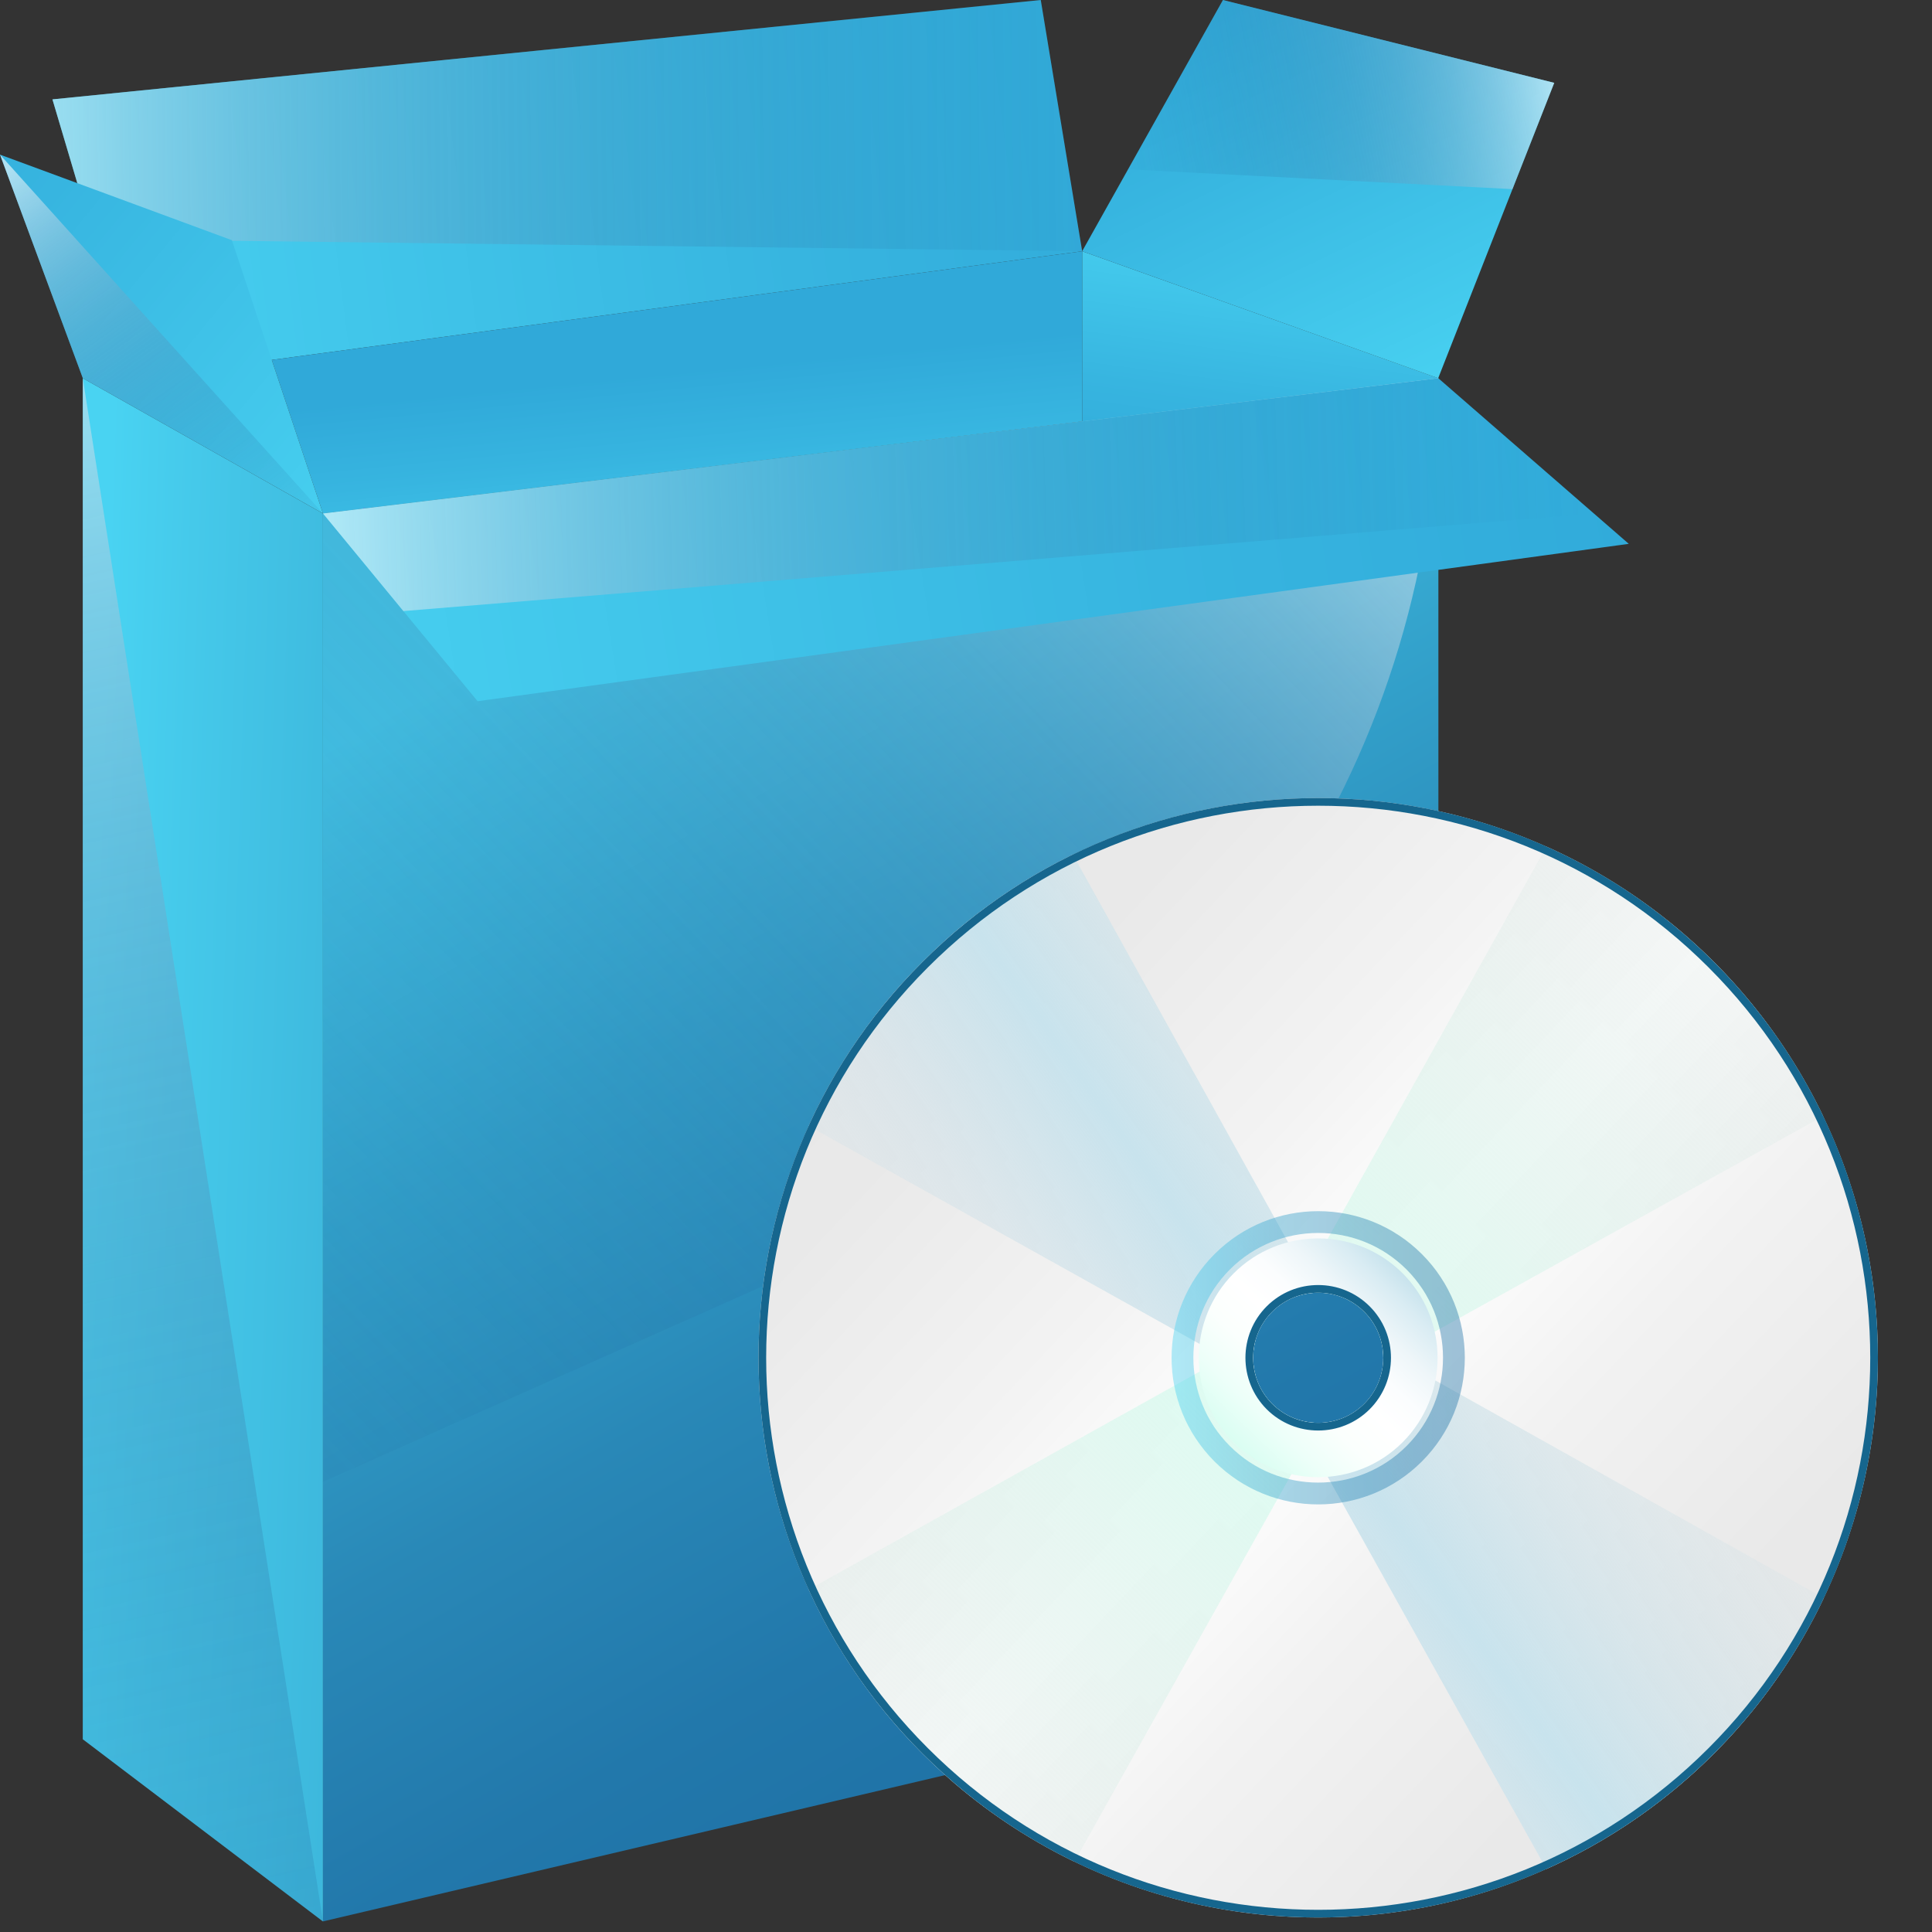 <?xml version="1.0" encoding="utf-8"?>
<!-- Generator: Adobe Illustrator 26.0.1, SVG Export Plug-In . SVG Version: 6.00 Build 0)  -->
<svg version="1.1" id="Layer_1" xmlns="http://www.w3.org/2000/svg" xmlns:xlink="http://www.w3.org/1999/xlink" x="0px" y="0px"
	 viewBox="0 0 55 55" style="enable-background:new 0 0 55 55;" xml:space="preserve">
<rect x="0" y="0" width="55" height="55" fill="#333333" stroke="none"/>
<g>
	<g>
		<linearGradient id="SVGID_1_" gradientUnits="userSpaceOnUse" x1="2.496" y1="32.624" x2="40.635" y2="33.885">
			<stop  offset="0" style="stop-color:#49D3F2"/>
			<stop  offset="0.064" style="stop-color:#45C9EA"/>
			<stop  offset="0.342" style="stop-color:#34A4CD"/>
			<stop  offset="0.6" style="stop-color:#2988B7"/>
			<stop  offset="0.827" style="stop-color:#2278AB"/>
			<stop  offset="1" style="stop-color:#1F72A6"/>
		</linearGradient>
		<path style="fill:url(#SVGID_1_);" d="M2.357,10.767v38.745l6.837,5.187V14.618L2.357,10.767L2.357,10.767z"/>
		
			<linearGradient id="SVGID_00000077325979936270763600000014440832168026720667_" gradientUnits="userSpaceOnUse" x1="37.381" y1="6.382" x2="36.293" y2="14.497">
			<stop  offset="0" style="stop-color:#49D3F2"/>
			<stop  offset="0.631" style="stop-color:#37B5E0"/>
			<stop  offset="0.999" style="stop-color:#30A9D9"/>
		</linearGradient>
		<polygon style="fill:url(#SVGID_00000077325979936270763600000014440832168026720667_);" points="40.945,10.767 40.945,28.056 
			30.807,28.056 30.807,7.152 		"/>
		<polygon style="fill:none;" points="40.945,10.767 9.195,14.618 9.195,54.698 40.945,47.232 		"/>
		<polygon style="fill:none;" points="40.945,10.767 9.195,14.618 9.195,54.698 40.945,47.232 		"/>
		
			<linearGradient id="SVGID_00000008870591247136532830000017941460298090064829_" gradientUnits="userSpaceOnUse" x1="0.32" y1="7.098" x2="34.941" y2="2.68">
			<stop  offset="0" style="stop-color:#49D3F2"/>
			<stop  offset="0.631" style="stop-color:#37B5E0"/>
			<stop  offset="0.999" style="stop-color:#30A9D9"/>
		</linearGradient>
		<polygon style="fill:url(#SVGID_00000008870591247136532830000017941460298090064829_);" points="30.807,7.152 7.737,10.246 
			3.851,10.767 2.201,5.214 1.493,2.829 29.628,0 		"/>
		<polygon style="fill:none;" points="40.945,10.767 9.195,14.618 9.195,54.698 40.945,47.232 		"/>
		
			<linearGradient id="SVGID_00000124866982674702855390000011579454182227846558_" gradientUnits="userSpaceOnUse" x1="20.094" y1="17.052" x2="19.453" y2="10.539">
			<stop  offset="0" style="stop-color:#49D3F2"/>
			<stop  offset="0.631" style="stop-color:#37B5E0"/>
			<stop  offset="0.999" style="stop-color:#30A9D9"/>
		</linearGradient>
		<polygon style="fill:url(#SVGID_00000124866982674702855390000011579454182227846558_);" points="30.807,7.152 30.807,11.997 
			9.195,14.618 7.737,10.246 		"/>
		
			<linearGradient id="SVGID_00000084526275151357257690000002674407469143442087_" gradientUnits="userSpaceOnUse" x1="40.921" y1="11.773" x2="34.531" y2="-1.437">
			<stop  offset="0" style="stop-color:#49D3F2"/>
			<stop  offset="0.631" style="stop-color:#37B5E0"/>
			<stop  offset="0.999" style="stop-color:#30A9D9"/>
		</linearGradient>
		<polygon style="fill:url(#SVGID_00000084526275151357257690000002674407469143442087_);" points="34.815,0 44.246,2.358 
			40.942,10.767 30.807,7.152 		"/>
		
			<linearGradient id="SVGID_00000039837811936992344520000011194953635844299173_" gradientUnits="userSpaceOnUse" x1="-0.901" y1="3.878" x2="35.381" y2="3.526">
			<stop  offset="0" style="stop-color:#FFFFFF;stop-opacity:0.6"/>
			<stop  offset="0.036" style="stop-color:#EAF2F7;stop-opacity:0.578"/>
			<stop  offset="0.127" style="stop-color:#BBD4E4;stop-opacity:0.524"/>
			<stop  offset="0.224" style="stop-color:#91BAD3;stop-opacity:0.466"/>
			<stop  offset="0.324" style="stop-color:#6EA4C5;stop-opacity:0.406"/>
			<stop  offset="0.43" style="stop-color:#5191BA;stop-opacity:0.342"/>
			<stop  offset="0.542" style="stop-color:#3B84B1;stop-opacity:0.275"/>
			<stop  offset="0.664" style="stop-color:#2B7AAB;stop-opacity:0.201"/>
			<stop  offset="0.804" style="stop-color:#2274A7;stop-opacity:0.117"/>
			<stop  offset="1" style="stop-color:#1F72A6;stop-opacity:0"/>
		</linearGradient>
		<polygon style="fill:url(#SVGID_00000039837811936992344520000011194953635844299173_);" points="2.675,6.807 2.201,5.214 
			1.493,2.829 29.628,0 30.807,7.152 		"/>
		<polyline style="fill:none;stroke:#6493D4;stroke-width:0.112;stroke-miterlimit:10;" points="11.483,15.905 11.031,15.35 
			10.324,14.481 		"/>
		
			<linearGradient id="SVGID_00000127013016060654318790000008607075479470088380_" gradientUnits="userSpaceOnUse" x1="11.732" y1="14.772" x2="-5.162" y2="0.866">
			<stop  offset="0" style="stop-color:#49D3F2"/>
			<stop  offset="0.631" style="stop-color:#37B5E0"/>
			<stop  offset="0.999" style="stop-color:#30A9D9"/>
		</linearGradient>
		<polygon style="fill:url(#SVGID_00000127013016060654318790000008607075479470088380_);" points="9.195,14.618 2.358,10.767 
			0,4.402 2.201,5.214 6.601,6.838 7.737,10.246 		"/>
		<polygon style="fill:none;" points="40.945,10.767 9.195,14.618 9.195,54.698 40.945,47.232 		"/>
		
			<linearGradient id="SVGID_00000142883147146821672050000015184125814398473654_" gradientUnits="userSpaceOnUse" x1="16.348" y1="17.333" x2="33.842" y2="48.223">
			<stop  offset="0" style="stop-color:#49D3F2"/>
			<stop  offset="0.064" style="stop-color:#45C9EA"/>
			<stop  offset="0.342" style="stop-color:#34A4CD"/>
			<stop  offset="0.6" style="stop-color:#2988B7"/>
			<stop  offset="0.827" style="stop-color:#2278AB"/>
			<stop  offset="1" style="stop-color:#1F72A6"/>
		</linearGradient>
		<polygon style="fill:url(#SVGID_00000142883147146821672050000015184125814398473654_);" points="40.945,10.767 9.195,14.618 
			9.195,54.698 40.945,47.232 		"/>
		<polygon style="fill:none;" points="40.945,10.767 9.195,14.618 9.195,54.698 40.945,47.232 		"/>
		
			<linearGradient id="SVGID_00000140008705960919320900000017102567082358390147_" gradientUnits="userSpaceOnUse" x1="36.725" y1="7.367" x2="-2.248" y2="44.31">
			<stop  offset="0" style="stop-color:#FFFFFF;stop-opacity:0.6"/>
			<stop  offset="0.013" style="stop-color:#F4F8FB;stop-opacity:0.592"/>
			<stop  offset="0.069" style="stop-color:#C8DCE9;stop-opacity:0.558"/>
			<stop  offset="0.132" style="stop-color:#9FC3D9;stop-opacity:0.521"/>
			<stop  offset="0.199" style="stop-color:#7DADCB;stop-opacity:0.481"/>
			<stop  offset="0.271" style="stop-color:#5F9BC0;stop-opacity:0.437"/>
			<stop  offset="0.351" style="stop-color:#488CB6;stop-opacity:0.389"/>
			<stop  offset="0.442" style="stop-color:#3580AF;stop-opacity:0.335"/>
			<stop  offset="0.55" style="stop-color:#2978AA;stop-opacity:0.27"/>
			<stop  offset="0.693" style="stop-color:#2173A7;stop-opacity:0.184"/>
			<stop  offset="1" style="stop-color:#1F72A6;stop-opacity:0"/>
		</linearGradient>
		<path style="fill:url(#SVGID_00000140008705960919320900000017102567082358390147_);" d="M40.945,10.767l-31.75,3.851v27.567
			l15.954-7.099C34.755,30.811,40.945,21.282,40.945,10.767L40.945,10.767z"/>
		
			<linearGradient id="SVGID_00000163053932300066569600000002988287171146989206_" gradientUnits="userSpaceOnUse" x1="0.176" y1="4.846" x2="9.24" y2="17.545">
			<stop  offset="0" style="stop-color:#FFFFFF;stop-opacity:0.6"/>
			<stop  offset="0.036" style="stop-color:#EAF2F7;stop-opacity:0.578"/>
			<stop  offset="0.127" style="stop-color:#BBD4E4;stop-opacity:0.524"/>
			<stop  offset="0.224" style="stop-color:#91BAD3;stop-opacity:0.466"/>
			<stop  offset="0.324" style="stop-color:#6EA4C5;stop-opacity:0.406"/>
			<stop  offset="0.43" style="stop-color:#5191BA;stop-opacity:0.342"/>
			<stop  offset="0.542" style="stop-color:#3B84B1;stop-opacity:0.275"/>
			<stop  offset="0.664" style="stop-color:#2B7AAB;stop-opacity:0.201"/>
			<stop  offset="0.804" style="stop-color:#2274A7;stop-opacity:0.117"/>
			<stop  offset="1" style="stop-color:#1F72A6;stop-opacity:0"/>
		</linearGradient>
		<polygon style="fill:url(#SVGID_00000163053932300066569600000002988287171146989206_);" points="9.195,14.618 2.358,10.767 
			0,4.402 		"/>
		
			<linearGradient id="SVGID_00000015351210135070905770000001712232528038523048_" gradientUnits="userSpaceOnUse" x1="44.184" y1="1.682" x2="30.785" y2="4.261">
			<stop  offset="0" style="stop-color:#FFFFFF;stop-opacity:0.6"/>
			<stop  offset="0.036" style="stop-color:#EAF2F7;stop-opacity:0.578"/>
			<stop  offset="0.127" style="stop-color:#BBD4E4;stop-opacity:0.524"/>
			<stop  offset="0.224" style="stop-color:#91BAD3;stop-opacity:0.466"/>
			<stop  offset="0.324" style="stop-color:#6EA4C5;stop-opacity:0.406"/>
			<stop  offset="0.43" style="stop-color:#5191BA;stop-opacity:0.342"/>
			<stop  offset="0.542" style="stop-color:#3B84B1;stop-opacity:0.275"/>
			<stop  offset="0.664" style="stop-color:#2B7AAB;stop-opacity:0.201"/>
			<stop  offset="0.804" style="stop-color:#2274A7;stop-opacity:0.117"/>
			<stop  offset="1" style="stop-color:#1F72A6;stop-opacity:0"/>
		</linearGradient>
		<polygon style="fill:url(#SVGID_00000015351210135070905770000001712232528038523048_);" points="34.815,0 44.246,2.358 
			43.057,5.384 32.113,4.821 		"/>
		
			<linearGradient id="SVGID_00000049926489893849170640000009328424855718891151_" gradientUnits="userSpaceOnUse" x1="5.985" y1="18.518" x2="48.449" y2="11.761">
			<stop  offset="0" style="stop-color:#49D3F2"/>
			<stop  offset="0.631" style="stop-color:#37B5E0"/>
			<stop  offset="0.999" style="stop-color:#30A9D9"/>
		</linearGradient>
		<polygon style="fill:url(#SVGID_00000049926489893849170640000009328424855718891151_);" points="46.368,15.482 40.945,16.223 
			30.807,17.609 13.596,19.962 9.195,14.618 30.807,11.997 40.945,10.767 		"/>
		
			<linearGradient id="SVGID_00000036229438146218618440000015580868106143050682_" gradientUnits="userSpaceOnUse" x1="8.764" y1="14.565" x2="45.018" y2="13.56">
			<stop  offset="0" style="stop-color:#FFFFFF;stop-opacity:0.6"/>
			<stop  offset="0.095" style="stop-color:#D3E3ED;stop-opacity:0.543"/>
			<stop  offset="0.213" style="stop-color:#A4C5DB;stop-opacity:0.472"/>
			<stop  offset="0.334" style="stop-color:#7BACCA;stop-opacity:0.4"/>
			<stop  offset="0.458" style="stop-color:#5A97BD;stop-opacity:0.326"/>
			<stop  offset="0.584" style="stop-color:#4087B3;stop-opacity:0.25"/>
			<stop  offset="0.713" style="stop-color:#2D7BAC;stop-opacity:0.172"/>
			<stop  offset="0.849" style="stop-color:#2374A7;stop-opacity:0.091"/>
			<stop  offset="1" style="stop-color:#1F72A6;stop-opacity:0"/>
		</linearGradient>
		<polygon style="fill:url(#SVGID_00000036229438146218618440000015580868106143050682_);" points="11.483,17.396 9.195,14.618 
			30.807,11.997 40.945,10.767 45.374,14.618 		"/>
		
			<linearGradient id="SVGID_00000077292565431740080300000006896674920916843695_" gradientUnits="userSpaceOnUse" x1="-2.699" y1="7.444" x2="15.025" y2="86.99">
			<stop  offset="0" style="stop-color:#FFFFFF;stop-opacity:0.6"/>
			<stop  offset="0.004" style="stop-color:#FCFDFE;stop-opacity:0.598"/>
			<stop  offset="0.067" style="stop-color:#CEE0EB;stop-opacity:0.56"/>
			<stop  offset="0.135" style="stop-color:#A5C6DB;stop-opacity:0.519"/>
			<stop  offset="0.208" style="stop-color:#81AFCD;stop-opacity:0.475"/>
			<stop  offset="0.287" style="stop-color:#629CC1;stop-opacity:0.428"/>
			<stop  offset="0.373" style="stop-color:#4A8DB7;stop-opacity:0.376"/>
			<stop  offset="0.47" style="stop-color:#3681AF;stop-opacity:0.318"/>
			<stop  offset="0.582" style="stop-color:#2978AA;stop-opacity:0.251"/>
			<stop  offset="0.725" style="stop-color:#2173A7;stop-opacity:0.165"/>
			<stop  offset="1" style="stop-color:#1F72A6;stop-opacity:0"/>
		</linearGradient>
		<path style="fill:url(#SVGID_00000077292565431740080300000006896674920916843695_);" d="M2.357,10.767L2.357,10.767v38.745
			l6.837,5.187"/>
	</g>
	<g>
		<defs>
			<path id="SVGID_00000160170574759445429770000015029054647470086050_" d="M48.794,27.386c-6.223-6.223-16.312-6.223-22.535,0
				c-6.222,6.222-6.222,16.311,0,22.534c6.223,6.223,16.312,6.223,22.535,0C55.016,43.697,55.016,33.608,48.794,27.386z
				 M38.837,39.964c-0.723,0.722-1.899,0.722-2.622,0c-0.722-0.723-0.722-1.899,0-2.621c0.723-0.723,1.899-0.723,2.622,0
				C39.56,38.065,39.56,39.241,38.837,39.964z"/>
		</defs>
		<clipPath id="SVGID_00000039828876224721505230000008611305717201304242_">
			<use xlink:href="#SVGID_00000160170574759445429770000015029054647470086050_"  style="overflow:visible;"/>
		</clipPath>
		
			<linearGradient id="SVGID_00000061433133182137439940000004892820261704254087_" gradientUnits="userSpaceOnUse" x1="21.019" y1="23.02" x2="55.293" y2="55.479">
			<stop  offset="0" style="stop-color:#E6E6E6"/>
			<stop  offset="0.207" style="stop-color:#E9E9E9"/>
			<stop  offset="0.368" style="stop-color:#F3F3F3"/>
			<stop  offset="0.481" style="stop-color:#FFFFFF"/>
			<stop  offset="0.605" style="stop-color:#F2F2F2"/>
			<stop  offset="0.764" style="stop-color:#E9E9E9"/>
			<stop  offset="1" style="stop-color:#E6E6E6"/>
		</linearGradient>
		
			<circle style="clip-path:url(#SVGID_00000039828876224721505230000008611305717201304242_);fill:url(#SVGID_00000061433133182137439940000004892820261704254087_);" cx="37.526" cy="38.653" r="15.934"/>
		
			<linearGradient id="SVGID_00000163775091829351272040000004224886960634564745_" gradientUnits="userSpaceOnUse" x1="-4498.5" y1="8759.125" x2="-4445.113" y2="8759.125" gradientTransform="matrix(-0.707 0.707 -0.707 -0.707 3068.825 9394.335)">
			<stop  offset="0" style="stop-color:#E6E6E6;stop-opacity:0"/>
			<stop  offset="0.203" style="stop-color:#E3EBE9;stop-opacity:0.408"/>
			<stop  offset="0.456" style="stop-color:#DCFBF0;stop-opacity:0.916"/>
			<stop  offset="0.497" style="stop-color:#DAFEF2"/>
			<stop  offset="0.551" style="stop-color:#DCFAF0;stop-opacity:0.894"/>
			<stop  offset="0.796" style="stop-color:#E3EBE9;stop-opacity:0.405"/>
			<stop  offset="1" style="stop-color:#E6E6E6;stop-opacity:0"/>
		</linearGradient>
		
			<polygon style="clip-path:url(#SVGID_00000039828876224721505230000008611305717201304242_);fill:url(#SVGID_00000163775091829351272040000004224886960634564745_);" points="
			12.144,51.315 36.382,37.803 49.894,13.565 62.321,25.991 38.22,39.367 24.571,63.741 		"/>
		<path style="clip-path:url(#SVGID_00000039828876224721505230000008611305717201304242_);fill:none;" d="M26.259,27.386
			c-6.223,6.223-6.223,16.312,0,22.535c6.222,6.222,16.311,6.222,22.535-0.001c6.222-6.222,6.222-16.312,0-22.534
			C42.571,21.163,32.482,21.163,26.259,27.386z M38.837,39.964c-0.723,0.723-1.898,0.723-2.621,0c-0.723-0.723-0.723-1.899,0-2.621
			c0.723-0.723,1.899-0.723,2.621,0C39.56,38.065,39.56,39.241,38.837,39.964z"/>
		
			<linearGradient id="SVGID_00000090995899041349247280000009423316072296567213_" gradientUnits="userSpaceOnUse" x1="-3687.934" y1="1128.809" x2="-3693.486" y2="1160.948" gradientTransform="matrix(0.707 0.707 -0.707 0.707 3455.644 1839.439)">
			<stop  offset="0" style="stop-color:#E6E6E6;stop-opacity:0"/>
			<stop  offset="0.177" style="stop-color:#E1E6E7;stop-opacity:0.356"/>
			<stop  offset="0.381" style="stop-color:#D3E4EA;stop-opacity:0.766"/>
			<stop  offset="0.497" style="stop-color:#C8E3ED"/>
			<stop  offset="0.636" style="stop-color:#D7E4EA;stop-opacity:0.724"/>
			<stop  offset="0.815" style="stop-color:#E2E6E7;stop-opacity:0.369"/>
			<stop  offset="1" style="stop-color:#E6E6E6;stop-opacity:0"/>
		</linearGradient>
		
			<polygon style="clip-path:url(#SVGID_00000039828876224721505230000008611305717201304242_);fill:url(#SVGID_00000090995899041349247280000009423316072296567213_);" points="
			49.894,63.741 36.382,39.503 12.144,25.991 24.571,13.565 37.946,37.666 62.321,51.315 		"/>
		<g style="clip-path:url(#SVGID_00000039828876224721505230000008611305717201304242_);">
			<path style="fill:#FFFFFF;" d="M36.215,37.343c-0.723,0.723-0.723,1.899,0,2.621s1.899,0.723,2.621,0
				c0.723-0.723,0.723-1.899,0-2.621C38.114,36.62,36.938,36.62,36.215,37.343z"/>
			
				<linearGradient id="SVGID_00000006689602729720226190000011803402872869122701_" gradientUnits="userSpaceOnUse" x1="39.878" y1="36.197" x2="35.174" y2="41.109">
				<stop  offset="0" style="stop-color:#C8E3ED"/>
				<stop  offset="0.089" style="stop-color:#D9ECF3"/>
				<stop  offset="0.232" style="stop-color:#EEF6F9"/>
				<stop  offset="0.371" style="stop-color:#FBFDFE"/>
				<stop  offset="0.504" style="stop-color:#FFFFFF"/>
				<stop  offset="0.663" style="stop-color:#FBFFFD"/>
				<stop  offset="0.836" style="stop-color:#EDFFF9"/>
				<stop  offset="1" style="stop-color:#DAFEF2"/>
			</linearGradient>
			<path style="fill:url(#SVGID_00000006689602729720226190000011803402872869122701_);" d="M35.121,36.249
				c-1.326,1.326-1.326,3.483,0,4.809s3.483,1.326,4.809,0c1.326-1.326,1.326-3.483,0-4.809
				C38.605,34.923,36.447,34.923,35.121,36.249z M38.946,40.073c-0.783,0.783-2.057,0.783-2.84,0s-0.783-2.057,0-2.84
				c0.783-0.783,2.057-0.783,2.84,0S39.729,39.29,38.946,40.073z"/>
			
				<linearGradient id="SVGID_00000127013492769838294670000005850462933869637515_" gradientUnits="userSpaceOnUse" x1="33.352" y1="38.653" x2="41.7" y2="38.653">
				<stop  offset="0" style="stop-color:#49D3F2"/>
				<stop  offset="0.064" style="stop-color:#45C9EA"/>
				<stop  offset="0.342" style="stop-color:#34A4CD"/>
				<stop  offset="0.6" style="stop-color:#2988B7"/>
				<stop  offset="0.827" style="stop-color:#2278AB"/>
				<stop  offset="1" style="stop-color:#1F72A6"/>
			</linearGradient>
			<path style="opacity:0.42;fill:url(#SVGID_00000127013492769838294670000005850462933869637515_);" d="M34.575,35.702
				c-1.63,1.63-1.63,4.273,0,5.903s4.273,1.63,5.903,0s1.63-4.273,0-5.903C38.848,34.072,36.205,34.072,34.575,35.702z
				 M40.04,41.167c-1.386,1.386-3.642,1.386-5.028,0s-1.386-3.642,0-5.028s3.642-1.386,5.028,0S41.426,39.781,40.04,41.167z"/>
		</g>
		<path style="clip-path:url(#SVGID_00000039828876224721505230000008611305717201304242_);fill:none;" d="M48.794,27.386
			c-6.223-6.222-16.312-6.222-22.535,0c-6.222,6.223-6.222,16.312,0,22.535c6.223,6.222,16.312,6.222,22.535,0
			C55.016,43.698,55.016,33.609,48.794,27.386z M38.836,39.964c-0.722,0.723-1.898,0.723-2.621,0c-0.722-0.722-0.722-1.898,0-2.621
			c0.723-0.722,1.899-0.722,2.621,0C39.56,38.066,39.56,39.241,38.836,39.964z"/>
		
			<path style="clip-path:url(#SVGID_00000039828876224721505230000008611305717201304242_);fill:none;stroke:#16668E;stroke-width:0.437;stroke-miterlimit:10;" d="
			M48.794,27.386c-6.223-6.223-16.312-6.223-22.535,0c-6.222,6.222-6.222,16.311,0,22.534c6.223,6.223,16.312,6.223,22.535,0
			C55.016,43.697,55.016,33.608,48.794,27.386z M38.837,39.964c-0.723,0.722-1.899,0.722-2.622,0c-0.722-0.723-0.722-1.899,0-2.621
			c0.723-0.723,1.899-0.723,2.622,0C39.56,38.065,39.56,39.241,38.837,39.964z"/>
	</g>
</g>
</svg>
